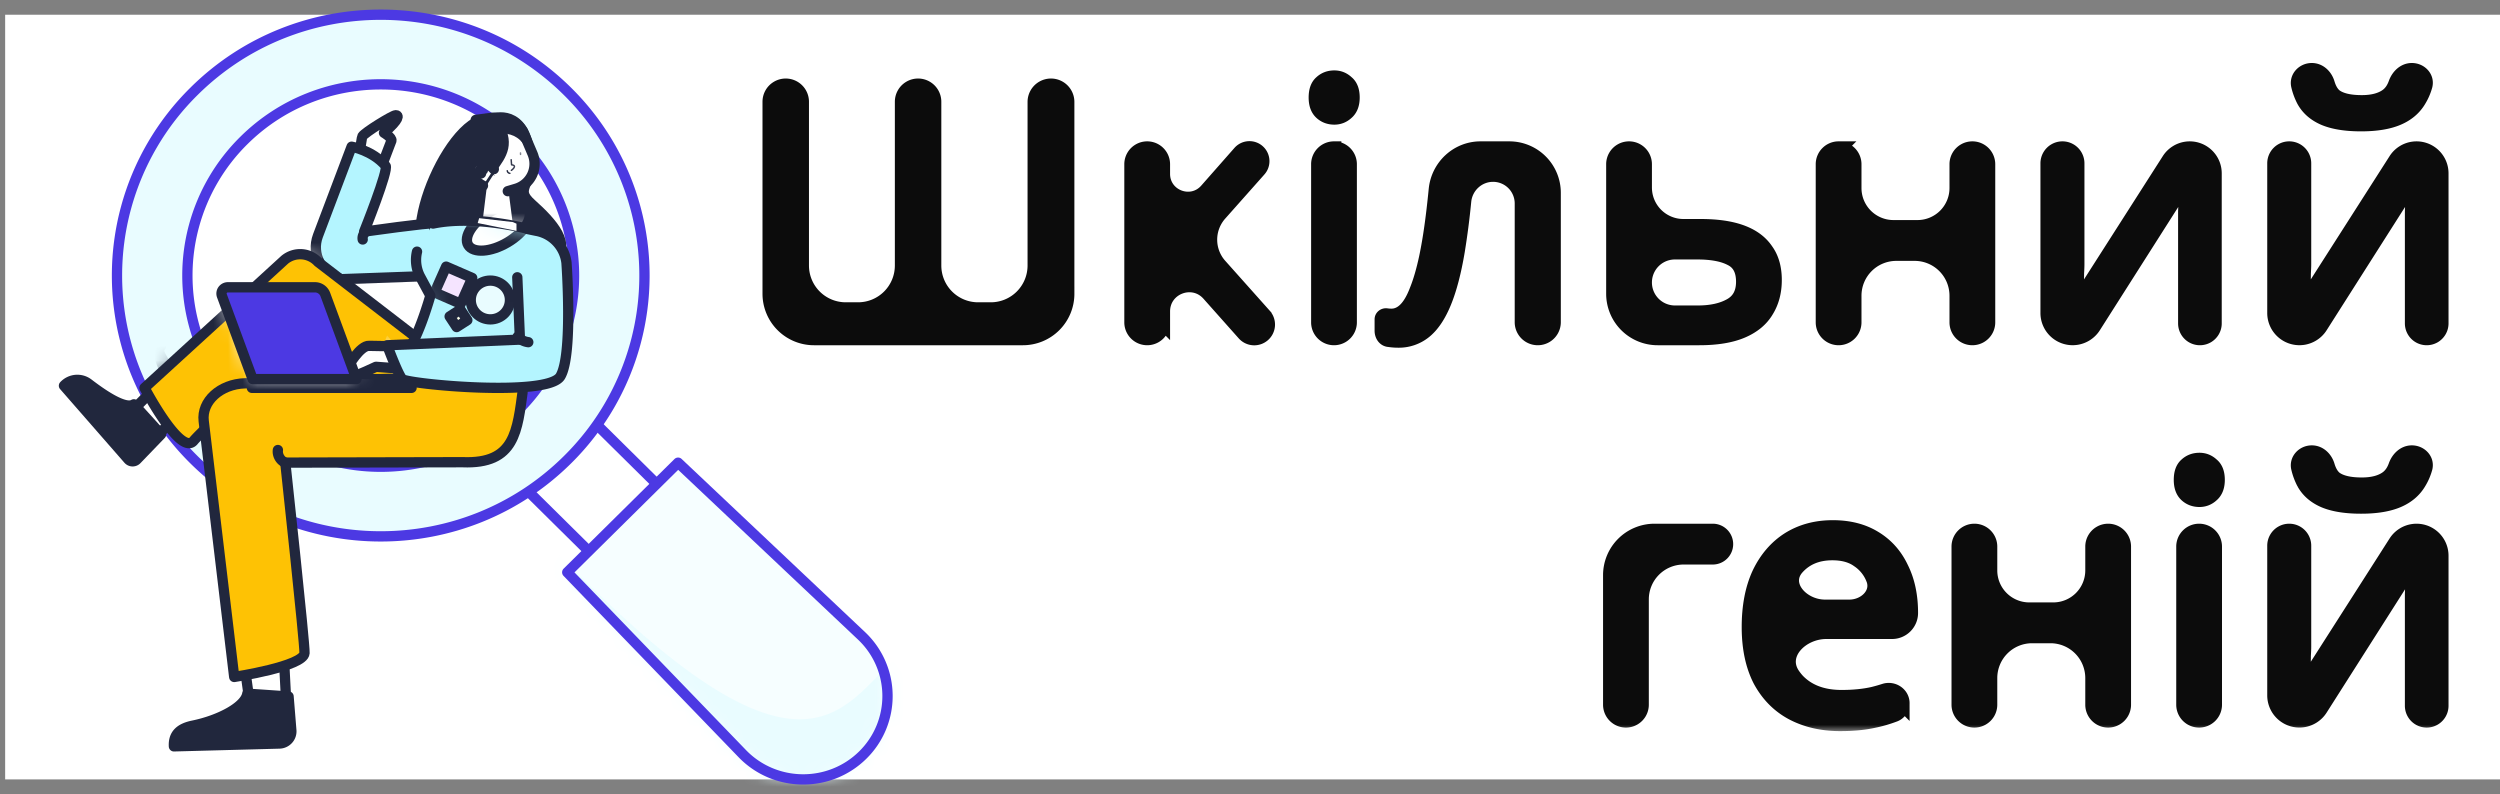 <svg id="logo" viewBox="0 0 170 54" fill="none" xmlns="http://www.w3.org/2000/svg"><rect x="0" y="0" width="170" height="54" fill="#808080" stroke="none"/><path transform="translate(.35 1)" fill="#fff" d="M0 0h169.65v52H0z"/><path d="m42.904 40.315 4.62-4.57-10.121-10.009-4.62 4.57 10.12 10.009Z" fill="#fff"/><path fill-rule="evenodd" clip-rule="evenodd" d="m42.904 40.315 4.62-4.57-10.121-10.009-4.62 4.57 10.12 10.009v0Z" stroke="#4C39E3" stroke-width=".7" stroke-linecap="round" stroke-linejoin="round"/><path d="M58.672 51.34a5.625 5.625 0 0 0-.095-8.109L46.11 31.463l-7.537 7.454 11.9 12.328c2.222 2.302 5.924 2.345 8.199.095Z" fill="#F6FEFF"/><mask id="mask0_701_13061" style="mask-type:luminance" maskUnits="userSpaceOnUse" x="38" y="31" width="23" height="22"><path fill-rule="evenodd" clip-rule="evenodd" d="M58.672 51.34a5.625 5.625 0 0 0-.095-8.109L46.11 31.463l-7.537 7.454 11.9 12.328c2.222 2.302 5.924 2.345 8.199.095Z" fill="#fff"/></mask><g mask="url('#mask0_701_13061')"><path d="M37.226 36.882c18.188 19.121 20.187 10.473 24.251 7.4 4.065-3.072 1.309 11.127 1.309 11.127l-7.052 8.851-16.073-13.516-1.57-9.983" fill="#E9FCFF"/></g><path fill-rule="evenodd" clip-rule="evenodd" d="M58.672 51.34v0a5.625 5.625 0 0 0-.095-8.109L46.11 31.463l-7.537 7.454 11.9 12.328c2.222 2.302 5.924 2.345 8.199.095Z" stroke="#4C39E3" stroke-width=".7" stroke-linecap="round" stroke-linejoin="round"/><path fill-rule="evenodd" clip-rule="evenodd" d="M38.571 6.195c-7.004-6.927-18.36-6.927-25.363 0a17.599 17.599 0 0 0 0 25.083c7.004 6.927 18.36 6.927 25.363 0a17.599 17.599 0 0 0 0-25.083Zm-3.386 3.348a12.9 12.9 0 0 1 0 18.387c-5.134 5.077-13.458 5.077-18.592 0a12.9 12.9 0 0 1 0-18.387c5.134-5.077 13.458-5.077 18.592 0Z" fill="#E9FCFF"/><path d="m13.208 6.195.246.249-.246-.249Zm25.363 0 .246-.249-.246.249ZM13.208 31.278l.246-.248-.246.248Zm21.977-3.348-.246-.25.246.25ZM12.962 5.946c7.14-7.061 18.715-7.061 25.855 0l-.492.498c-6.867-6.792-18.004-6.792-24.871 0l-.492-.498Zm25.855 0a17.949 17.949 0 0 1 0 25.581l-.492-.497a17.249 17.249 0 0 0 0-24.586l.492-.498Zm0 25.581c-7.14 7.062-18.715 7.062-25.855 0l.492-.497c6.867 6.791 18.004 6.791 24.871 0l.492.497Zm-25.855 0a17.949 17.949 0 0 1 0-25.58l.492.497a17.249 17.249 0 0 0 0 24.586l-.492.497Zm21.977-3.846a12.55 12.55 0 0 0 0-17.889l.492-.497a13.25 13.25 0 0 1 0 18.884l-.492-.498Zm0-17.889c-4.998-4.942-13.102-4.942-18.1 0l-.492-.497c5.27-5.213 13.813-5.213 19.084 0l-.492.497Zm-18.1 0a12.55 12.55 0 0 0 0 17.889l-.492.498a13.25 13.25 0 0 1 0-18.884l.492.497Zm0 17.889c4.998 4.942 13.102 4.942 18.1 0l.492.498c-5.27 5.212-13.814 5.212-19.084 0l.492-.498Z" fill="#4C39E3"/><path d="m33.158 9.232.203-1.125s2.014-.846 2.572 1.888c.557 2.735-1.136 2.67.214 3.879 1.35 1.208 2.893 2.861 1.382 3.815-1.51.954-7.747-.604-7.747-.604l1.125-4.094 2.251-3.759Z" fill="#21273D" stroke="#21273D" stroke-width=".7" stroke-linecap="round" stroke-linejoin="round"/><path d="m34.8 11.974.465 3.565-2.84-.19.497-4.04 1.878.665Z" fill="#fff"/><mask id="mask1_701_13061" style="mask-type:luminance" maskUnits="userSpaceOnUse" x="32" y="11" width="4" height="5"><path fill-rule="evenodd" clip-rule="evenodd" d="m34.8 11.974.465 3.565-2.84-.19.497-4.04 1.878.665Z" fill="#fff"/></mask><g mask="url('#mask1_701_13061')"><path d="M34.942 14.734c-.53-.885-.815-1.388-.815-1.388l.843-.227s.503 2.5-.028 1.615Z" fill="#fff"/></g><path fill-rule="evenodd" clip-rule="evenodd" d="m34.8 11.974.465 3.565-2.84-.19.497-4.04 1.878.665v0Z" stroke="#21273D" stroke-width=".7" stroke-linecap="round" stroke-linejoin="round"/><path d="m33.378 11.634-1.027-2.512L33.548 9c.965.073 1.489.103 2.012.74l.649 1.219c.198.37.188.79-.027 1.154-.215.364-.614.639-1.099.755L34.53 13" fill="#fff"/><mask id="mask2_701_13061" style="mask-type:luminance" maskUnits="userSpaceOnUse" x="31" y="8" width="5" height="6"><path fill-rule="evenodd" clip-rule="evenodd" d="m32.955 11.78-1.008-3.056 1.174-.149c.946.09 1.46.125 1.973.901l.636 1.482c.194.45.185.961-.026 1.404-.21.444-.602.778-1.078.92l-.542.16" fill="#fff"/></mask><g mask="url('#mask2_701_13061')"><path d="M35.392 10.35c-.027 0-.049.026-.047.055l.003.092c.001.03.025.053.052.052a.048.048 0 0 0 .035-.017.056.056 0 0 0 .013-.039l-.004-.091c0-.03-.024-.053-.052-.052Z" fill="#21273D"/><rect width=".1" height=".2" rx=".05" transform="matrix(-.999 .038 .039 .999 34.335 10.342)" fill="#21273D"/><path d="m34.76 10.86.028.348c.446.044-.015.377-.015.377M34.493 11.612c.01.093.085.166.179.175" stroke="#21273D" stroke-width=".1" stroke-linecap="round" stroke-linejoin="round"/></g><path d="m33.378 11.293-1.027-3.14L33.548 8c.965.092 1.489.128 2.012.926l.649 1.522a1.76 1.76 0 0 1-.027 1.443 1.78 1.78 0 0 1-1.099.944L34.53 13" stroke="#21273D" stroke-width=".7" stroke-linecap="round" stroke-linejoin="round"/><path d="M33.682 8.214c2.122 3.01-2.478 3.156-.963 7.486 1.279 3.657 1.017 4.406-3.173 2.349-2.936-1.441 1.522-11.17 4.136-9.835Z" fill="#21273D" stroke="#21273D" stroke-width=".7" stroke-linecap="round" stroke-linejoin="round"/><path d="M33.58 11.502a1.716 1.716 0 0 0-.17-.168c-.46-.398-1.041-.485-1.298-.195-.256.29-.09.848.37 1.246.11.095.23.175.36.239" fill="#fff"/><path d="M33.58 11.502a1.716 1.716 0 0 0-.17-.168c-.46-.398-1.041-.485-1.298-.195-.256.29-.09.848.37 1.246.11.095.23.175.36.239" stroke="#21273D" stroke-width=".7" stroke-linecap="round" stroke-linejoin="round"/><path d="M23.907 12.395c.488-1.037.662-2.997.732-3.12.152-.266 2.06-1.434 2.268-1.44.209-.006.303.238-.797 1.195 0 0 .563.327.505.54-.031.115-1.236 3.214-1.236 3.214l-1.472-.39Z" fill="#fff"/><mask id="mask3_701_13061" style="mask-type:luminance" maskUnits="userSpaceOnUse" x="23" y="7" width="5" height="6"><path fill-rule="evenodd" clip-rule="evenodd" d="M23.908 12.395c.488-1.037.662-2.997.732-3.12.152-.266 2.06-1.434 2.268-1.44.209-.006.303.238-.797 1.195 0 0 .563.327.505.54-.031.115-1.236 3.214-1.236 3.214l-1.472-.39Z" fill="#fff"/></mask><g mask="url('#mask3_701_13061')"><path d="M27.723 11.95c-1.974-1.807-3.232-1.81-3.232-1.81l-.058 1.81 3.677.206" fill="#fff"/></g><path fill-rule="evenodd" clip-rule="evenodd" d="M23.907 12.395c.488-1.037.662-2.997.732-3.12.152-.266 2.06-1.434 2.268-1.44.209-.006.303.238-.797 1.195 0 0 .563.327.505.54-.031.115-1.236 3.214-1.236 3.214l-1.472-.39Z" stroke="#21273D" stroke-width=".7" stroke-linecap="round" stroke-linejoin="round"/><path d="M29.452 15.2c-.136-.09-4.692.551-4.692.551s1.689-4.21 1.46-4.478c-.894-1.048-2.31-1.298-2.31-1.298l-2.29 6.057c-.477 1.26.276 2.648 1.602 2.951l7.217-.26-.987-3.523Z" fill="#B4F5FF"/><path fill-rule="evenodd" clip-rule="evenodd" d="M29.452 15.2c-.136-.09-4.692.551-4.692.551s1.689-4.21 1.46-4.478c-.894-1.048-2.31-1.298-2.31-1.298l-2.29 6.057c-.477 1.26.276 2.648 1.602 2.951l7.217-.26-.987-3.523Z" stroke="#21273D" stroke-width=".7" stroke-linecap="round" stroke-linejoin="round"/><path d="m10.1 30.156-1.572-1.752 2.615-2.626 1.657 1.847-2.7 2.531Z" fill="#fff" stroke="#21273D" stroke-width=".7" stroke-linecap="round" stroke-linejoin="round"/><path d="M4.35 26.228a1.24 1.24 0 0 1 1.67-.136c1.134.868 2.522 1.766 3.082 1.403l1.85 2.04L9.3 31.25a.391.391 0 0 1-.576-.014L4.35 26.228Z" fill="#21273D" stroke="#21273D" stroke-width=".7" stroke-linecap="round" stroke-linejoin="round"/><path d="M13.173 29.968c-.884 1.096-3.345-3.594-3.345-3.594l9.53-8.71a1.654 1.654 0 0 1 2.267.151l11.742 9.036-7.233 1.112-1.234-.152-4.717-4.482s-6.416 5.904-7.01 6.64Z" fill="#21273D"/><mask id="mask4_701_13061" style="mask-type:luminance" maskUnits="userSpaceOnUse" x="9" y="17" width="25" height="14"><path fill-rule="evenodd" clip-rule="evenodd" d="M13.173 29.967c-.884 1.096-3.345-3.594-3.345-3.594l9.53-8.71a1.654 1.654 0 0 1 2.267.151l11.742 9.036-7.233 1.112-1.234-.151-4.717-4.483s-6.416 5.904-7.01 6.64Z" fill="#fff"/></mask><g mask="url('#mask4_701_13061')"><ellipse cx="2.592" cy="2.563" rx="2.592" ry="2.563" transform="matrix(-1 0 0 1 22.31 13.632)" fill="#fff"/><path d="M10.954 23.516c-.96 1.038 3.53 6.435 3.53 6.435l-3.53-6.435Z" fill="#21273D"/><path d="M10.954 23.516c-.96 1.038 3.53 6.435 3.53 6.435" stroke="#21273D" stroke-width=".7" stroke-linecap="round" stroke-linejoin="round"/></g><path fill-rule="evenodd" clip-rule="evenodd" d="M13.173 29.968c-.884 1.096-3.345-3.594-3.345-3.594l9.53-8.71a1.654 1.654 0 0 1 2.267.151l11.742 9.036-7.233 1.112-1.234-.152-4.717-4.482s-6.416 5.904-7.01 6.64Z" fill="#FEC204" stroke="#21273D" stroke-width=".7" stroke-linecap="round" stroke-linejoin="round"/><path d="m19.521 48.89-2.397-.069-.696-5.007 2.74-1.738.354 6.813Z" fill="#fff"/><mask id="mask5_701_13061" style="mask-type:luminance" maskUnits="userSpaceOnUse" x="16" y="42" width="4" height="7"><path fill-rule="evenodd" clip-rule="evenodd" d="m19.523 48.888-2.398-.068-.696-5.007 2.74-1.738.354 6.813Z" fill="#fff"/></mask><g mask="url('#mask5_701_13061')"><path d="M21.981 45.107c-1.264 1.172-5.444.687-5.444.687l2.986-1.685 1.375.69" fill="#fff"/></g><path fill-rule="evenodd" clip-rule="evenodd" d="m19.521 48.89-2.397-.069-.696-5.007 2.74-1.738.354 6.813v0Z" stroke="#21273D" stroke-width=".7" stroke-linecap="round" stroke-linejoin="round"/><path d="M11.827 50.751c-.047-.886.503-1.246 1.307-1.411 1.776-.364 3.54-1.278 3.684-2.171l2.805.193.187 2.303a.82.82 0 0 1-.211.619.844.844 0 0 1-.6.275l-7.172.192Z" fill="#21273D" stroke="#21273D" stroke-width=".7" stroke-linecap="round" stroke-linejoin="round"/><path d="M20.707 44.406c-.052.911-4.781 1.627-4.781 1.627l-2.074-17.401c-.16-1.342 1.122-2.515 2.805-2.567l15.31-.474 3.67.321-.071.53c-.389 2.86-.522 5.134-4.111 4.988l-12.055.028s1.34 12.359 1.307 12.948Z" fill="#FEC204"/><path fill-rule="evenodd" clip-rule="evenodd" d="M20.707 44.406c-.052.911-4.781 1.627-4.781 1.627l-2.074-17.401c-.16-1.342 1.122-2.515 2.805-2.567l15.31-.474 3.67.321-.071.53c-.389 2.86-.522 5.134-4.111 4.988l-12.055.028s1.34 12.359 1.307 12.948Z" stroke="#21273D" stroke-width=".7" stroke-linecap="round" stroke-linejoin="round"/><path d="M28.358 17.113a2.433 2.433 0 0 0 .205 1.687l.702 1.303s-.946 3.396-1.849 4.094c-.903.7 7.959 1.002 7.959 1.002l1.503-9.378s-4.166-1.292-7.426-.62" fill="#B4F5FF"/><mask id="mask6_701_13061" style="mask-type:luminance" maskUnits="userSpaceOnUse" x="27" y="15" width="10" height="11"><path fill-rule="evenodd" clip-rule="evenodd" d="M28.359 17.113a2.433 2.433 0 0 0 .205 1.687l.702 1.303s-.946 3.396-1.849 4.094c-.903.7 7.959 1.002 7.959 1.002l1.503-9.378s-4.166-1.292-7.426-.62" fill="#fff"/></mask><g mask="url('#mask6_701_13061')" stroke="#21273D" stroke-width=".7" stroke-linecap="round" stroke-linejoin="round"><ellipse cx="1.196" cy="2.377" rx="1.196" ry="2.377" transform="matrix(-.519 -.855 -.861 .508 36.555 15.278)" fill="#fff"/><ellipse cx="1.333" cy="1.319" rx="1.333" ry="1.319" transform="matrix(-1 0 0 1 34.677 19.08)" fill="#E9FCFF"/><path d="m29.557 19.886 1.775.772.781-1.756-1.775-.772-.781 1.756Z" fill="#F5E4FF"/><path d="m31.05 22.241.73-.47-.476-.723-.73.47.476.723Z" fill="#FCFFE9"/></g><path d="M28.358 17.113a2.433 2.433 0 0 0 .205 1.687l.702 1.303s-.946 3.396-1.849 4.094c-.903.7 7.959 1.002 7.959 1.002l1.503-9.378s-4.166-1.292-7.426-.62" stroke="#21273D" stroke-width=".7" stroke-linecap="round" stroke-linejoin="round"/><path d="M29.135 23.527c-.346-.007-3.427.025-4.034-.01-.606-.037-1.444 1.39-1.605 1.697-.16.307.342.376.52.376.179 0 1.55-.647 1.55-.647l4.315.318-.746-1.733Z" fill="#fff"/><mask id="mask7_701_13061" style="mask-type:luminance" maskUnits="userSpaceOnUse" x="23" y="23" width="7" height="3"><path fill-rule="evenodd" clip-rule="evenodd" d="M29.135 23.528c-.346-.007-3.427.025-4.034-.01-.606-.037-1.444 1.39-1.605 1.697-.16.307.342.376.52.376.179 0 1.55-.647 1.55-.647l4.315.318-.746-1.734Z" fill="#fff"/></mask><g mask="url('#mask7_701_13061')"><path d="M27.038 26.077c-1.522-1.885-.71-3.263-.71-3.263l1.658 1.991-.948 1.272Z" fill="#fff"/></g><path fill-rule="evenodd" clip-rule="evenodd" d="M29.135 23.527c-.346-.007-3.427.025-4.034-.01-.606-.037-1.444 1.39-1.605 1.697-.16.307.342.376.52.376.179 0 1.55-.647 1.55-.647l4.315.318-.746-1.733Z" stroke="#21273D" stroke-width=".7" stroke-linecap="round" stroke-linejoin="round"/><path d="M27.384 25.778H17.129v.595h10.857v0a.598.598 0 0 0-.602-.595Z" fill="#4C39E3" stroke="#21273D" stroke-width=".7" stroke-linecap="round" stroke-linejoin="round"/><path d="M17.18 25.779h7.064l-2.123-5.754a.753.753 0 0 0-.707-.489h-5.918a.436.436 0 0 0-.356.183.423.423 0 0 0-.051.392l2.091 5.668Z" fill="#fff"/><mask id="mask8_701_13061" style="mask-type:luminance" maskUnits="userSpaceOnUse" x="15" y="19" width="10" height="7"><path fill-rule="evenodd" clip-rule="evenodd" d="M17.18 25.778h7.064l-2.123-5.754a.753.753 0 0 0-.707-.489h-5.918a.436.436 0 0 0-.356.183.423.423 0 0 0-.051.392l2.091 5.668Z" fill="#fff"/></mask><g mask="url('#mask8_701_13061')"><path d="M15.449 18.467c.348 5.78 4.042 7.407 8.795 7.31 4.754-.095.146 1.322.146 1.322l-10.258-.555-1.896-5.568" fill="#fff"/></g><path fill-rule="evenodd" clip-rule="evenodd" d="M17.18 25.779h7.064l-2.123-5.754a.753.753 0 0 0-.707-.489h-5.918a.436.436 0 0 0-.356.183.423.423 0 0 0-.051.392l2.091 5.668Z" fill="#4C39E3" stroke="#21273D" stroke-width=".7" stroke-linecap="round" stroke-linejoin="round"/><path d="m35.176 18.856.18 4.238-9.028.384s.727 1.967 1.024 2.3c.297.333 9.885 1.253 10.754-.188.87-1.44.415-7.725.415-7.725a2.51 2.51 0 0 0-2.057-2.17l-.575-.118" fill="#B4F5FF"/><path d="m35.176 18.856.18 4.238-9.028.384s.727 1.967 1.024 2.3c.297.333 9.885 1.253 10.754-.188.87-1.44.415-7.725.415-7.725a2.51 2.51 0 0 0-2.057-2.17l-.575-.118" stroke="#21273D" stroke-width=".7" stroke-linecap="round" stroke-linejoin="round"/><path d="m34.876 15.102.245.108v.491l-2.638-.534.1-.332 2.293.267Z" fill="#fff"/><path d="M32.84 11.552a.621.621 0 0 0-.173.014.067.067 0 0 0-.042.022.066.066 0 0 0 .003.063c.022.05.05.098.085.142M32.003 10.236l-.439.46M35.923 23.268a1.199 1.199 0 0 1-.725-.369M24.854 15.786a.53.53 0 0 0-.19.499M18.897 30.602c-.05.354.17.73.507.862" stroke="#21273D" stroke-width=".7" stroke-linecap="round" stroke-linejoin="round"/><mask id="path-69-outside-1_701_13061" maskUnits="userSpaceOnUse" x="51.351" y="3.784" width="116" height="46" fill="#000"><path fill="#fff" d="M51.351 3.784h116v46h-116z"/><path d="M72.559 19.976a3 3 0 0 1-3 3H55.35a3 3 0 0 1-3-3V6.92a1.08 1.08 0 1 1 2.16 0v11.136a3 3 0 0 0 3 3h.84a3 3 0 0 0 3-3V6.92a1.08 1.08 0 1 1 2.16 0v11.136a3 3 0 0 0 3 3h.864a3 3 0 0 0 3-3V6.932a1.092 1.092 0 1 1 2.184 0v13.044ZM84.304 10.404a.861.861 0 1 1 1.29 1.14l-2.655 2.991a2.658 2.658 0 0 0 .005 3.534l3.02 3.386a.913.913 0 1 1-1.363 1.215l-2.392-2.689c-1.1-1.236-3.144-.458-3.144 1.196v.743a1.056 1.056 0 0 1-2.112 0V11.168a1.056 1.056 0 0 1 2.112 0v.655c0 1.576 1.952 2.313 2.994 1.13l2.245-2.549ZM90.712 10.112c.584 0 1.056.473 1.056 1.056V21.92a1.056 1.056 0 1 1-2.112 0V11.168c0-.583.473-1.056 1.056-1.056Zm.024-4.824c.32 0 .6.112.84.336.256.208.384.544.384 1.008 0 .448-.128.784-.384 1.008-.24.224-.52.336-.84.336-.352 0-.648-.112-.888-.336-.24-.224-.36-.56-.36-1.008 0-.464.12-.8.36-1.008.24-.224.536-.336.888-.336ZM105.636 21.908a1.068 1.068 0 1 1-2.136 0v-8.073a1.97 1.97 0 0 0-1.971-1.97c-1.028 0-1.88.79-1.983 1.813a52.913 52.913 0 0 1-.438 3.394c-.24 1.424-.544 2.584-.912 3.48-.368.896-.808 1.552-1.32 1.968a2.768 2.768 0 0 1-1.8.624c-.208 0-.416-.016-.624-.048h-.01c-.298-.027-.47-.309-.47-.608v-.775c0-.158.156-.271.312-.249.112.016.224.024.336.024.352 0 .672-.144.96-.432.288-.288.544-.728.768-1.32.24-.592.456-1.336.648-2.232.192-.912.36-1.984.504-3.216.052-.444.102-.909.15-1.394.153-1.566 1.452-2.782 3.025-2.782h1.961a3 3 0 0 1 3 3v8.796ZM115.647 15.392c1.12 0 2.048.136 2.784.408.736.272 1.288.68 1.656 1.224.384.528.576 1.2.576 2.016 0 .8-.184 1.496-.552 2.088-.352.592-.904 1.048-1.656 1.368-.752.32-1.72.48-2.904.48h-2.832a3 3 0 0 1-3-3v-8.808a1.056 1.056 0 0 1 2.112 0v1.584a2.64 2.64 0 0 0 2.64 2.64h1.176Zm2.904 3.768c0-.784-.28-1.312-.84-1.584-.544-.288-1.312-.432-2.304-.432h-1.512a2.064 2.064 0 1 0 0 4.128h1.56c.896 0 1.632-.16 2.208-.48.592-.32.888-.864.888-1.632ZM125.025 10.112c.583 0 1.056.473 1.056 1.056v1.62a2.676 2.676 0 0 0 2.676 2.676h1.632a2.676 2.676 0 0 0 2.676-2.676v-1.62a1.056 1.056 0 0 1 2.112 0V21.92a1.056 1.056 0 0 1-2.112 0v-1.812a2.868 2.868 0 0 0-2.868-2.868h-1.248a2.868 2.868 0 0 0-2.868 2.868v1.812a1.056 1.056 0 0 1-2.112 0V11.168c0-.583.473-1.056 1.056-1.056ZM141.242 17.96c0 .144-.008.352-.024.624 0 .256-.008.536-.024.84l-.048.84c-.01.157.204.23.289.097l6.057-9.476a1.675 1.675 0 0 1 3.086.902v10.205a.984.984 0 1 1-1.968 0v-7.608l.048-1.224c.009-.244-.324-.35-.455-.145l-5.839 9.179a1.69 1.69 0 0 1-3.114-.907V11.108a.996.996 0 0 1 1.992 0v6.852ZM164.005 4.784c.583 0 1.058.505.896 1.066a3.807 3.807 0 0 1-.413.95c-.32.544-.8.952-1.44 1.224-.64.272-1.472.408-2.496.408-1.04 0-1.88-.136-2.52-.408-.624-.272-1.08-.672-1.368-1.2a4.252 4.252 0 0 1-.365-.986c-.137-.559.329-1.054.905-1.054.51 0 .914.396 1.06.885.117.393.288.682.512.867.384.288.992.432 1.824.432.736 0 1.312-.152 1.728-.456.256-.19.451-.47.583-.84.174-.486.578-.888 1.094-.888Zm-7.341 13.176c0 .144-.008.352-.024.624 0 .256-.008.536-.024.84l-.048.84c-.01.157.204.23.289.097l6.057-9.476a1.675 1.675 0 0 1 3.086.902v10.205a.984.984 0 0 1-1.968 0v-7.608l.048-1.224c.009-.244-.324-.35-.455-.145l-5.839 9.179a1.69 1.69 0 0 1-3.114-.907V11.108a.996.996 0 0 1 1.992 0v6.852ZM116.468 36.112a.888.888 0 0 1 0 1.776h-1.98a2.868 2.868 0 0 0-2.868 2.868v7.164a1.056 1.056 0 0 1-2.112 0v-8.808a3 3 0 0 1 3-3h3.96ZM124.624 35.872c1.104 0 2.048.24 2.832.72.8.48 1.408 1.16 1.824 2.04.432.864.648 1.88.648 3.048 0 .703-.569 1.272-1.272 1.272h-4.469c-1.683 0-3.224 1.526-2.287 2.924.099.147.207.284.324.412.72.752 1.72 1.128 3 1.128.816 0 1.536-.072 2.16-.216.251-.063.504-.135.76-.217.582-.188 1.208.225 1.208.837a.81.81 0 0 1-.515.766c-.48.182-.957.32-1.429.414-.64.144-1.4.216-2.28.216-1.216 0-2.296-.248-3.24-.744-.928-.496-1.656-1.232-2.184-2.208-.512-.992-.768-2.2-.768-3.624 0-1.408.232-2.616.696-3.624.48-1.008 1.144-1.784 1.992-2.328.864-.544 1.864-.816 3-.816ZM124.6 37.6c-1.008 0-1.808.328-2.4.984-1.05 1.167.328 2.688 1.897 2.688h1.662c1.083 0 2.038-.918 1.625-1.92a2.712 2.712 0 0 0-1.032-1.272c-.448-.32-1.032-.48-1.752-.48ZM134.259 36.112c.583 0 1.056.473 1.056 1.056v1.62a2.676 2.676 0 0 0 2.676 2.676h1.632a2.676 2.676 0 0 0 2.676-2.676v-1.62a1.056 1.056 0 0 1 2.112 0V47.92a1.056 1.056 0 0 1-2.112 0v-1.812a2.868 2.868 0 0 0-2.868-2.868h-1.248a2.868 2.868 0 0 0-2.868 2.868v1.812a1.056 1.056 0 0 1-2.112 0V37.168c0-.583.473-1.056 1.056-1.056ZM149.54 36.112c.584 0 1.056.473 1.056 1.056V47.92a1.056 1.056 0 1 1-2.112 0V37.168c0-.583.473-1.056 1.056-1.056Zm.024-4.824c.32 0 .6.112.84.336.256.208.384.544.384 1.008 0 .448-.128.784-.384 1.008-.24.224-.52.336-.84.336-.352 0-.648-.112-.888-.336-.24-.224-.36-.56-.36-1.008 0-.464.12-.8.36-1.008.24-.224.536-.336.888-.336ZM164.005 30.784c.583 0 1.058.505.896 1.066a3.808 3.808 0 0 1-.413.95c-.32.544-.8.952-1.44 1.224-.64.272-1.472.408-2.496.408-1.04 0-1.88-.136-2.52-.408-.624-.272-1.08-.672-1.368-1.2a4.253 4.253 0 0 1-.365-.986c-.137-.559.329-1.054.905-1.054.51 0 .914.396 1.06.885.117.393.288.682.512.867.384.288.992.432 1.824.432.736 0 1.312-.152 1.728-.456.256-.19.451-.47.583-.84.174-.486.578-.888 1.094-.888Zm-7.341 13.176c0 .144-.008.352-.024.624 0 .256-.008.536-.024.84l-.048.84c-.01.157.204.23.289.097l6.057-9.476a1.675 1.675 0 0 1 3.086.902v10.205a.984.984 0 0 1-1.968 0v-7.608l.048-1.224c.009-.243-.324-.35-.455-.145l-5.839 9.179a1.69 1.69 0 0 1-3.114-.907V37.108a.996.996 0 0 1 1.992 0v6.852Z"/></mask><path d="M72.559 19.976a3 3 0 0 1-3 3H55.35a3 3 0 0 1-3-3V6.92a1.08 1.08 0 1 1 2.16 0v11.136a3 3 0 0 0 3 3h.84a3 3 0 0 0 3-3V6.92a1.08 1.08 0 1 1 2.16 0v11.136a3 3 0 0 0 3 3h.864a3 3 0 0 0 3-3V6.932a1.092 1.092 0 1 1 2.184 0v13.044ZM84.304 10.404a.861.861 0 1 1 1.29 1.14l-2.655 2.991a2.658 2.658 0 0 0 .005 3.534l3.02 3.386a.913.913 0 1 1-1.363 1.215l-2.392-2.689c-1.1-1.236-3.144-.458-3.144 1.196v.743a1.056 1.056 0 0 1-2.112 0V11.168a1.056 1.056 0 0 1 2.112 0v.655c0 1.576 1.952 2.313 2.994 1.13l2.245-2.549ZM90.712 10.112c.584 0 1.056.473 1.056 1.056V21.92a1.056 1.056 0 1 1-2.112 0V11.168c0-.583.473-1.056 1.056-1.056Zm.024-4.824c.32 0 .6.112.84.336.256.208.384.544.384 1.008 0 .448-.128.784-.384 1.008-.24.224-.52.336-.84.336-.352 0-.648-.112-.888-.336-.24-.224-.36-.56-.36-1.008 0-.464.12-.8.36-1.008.24-.224.536-.336.888-.336ZM105.636 21.908a1.068 1.068 0 1 1-2.136 0v-8.073a1.97 1.97 0 0 0-1.971-1.97c-1.028 0-1.88.79-1.983 1.813a52.913 52.913 0 0 1-.438 3.394c-.24 1.424-.544 2.584-.912 3.48-.368.896-.808 1.552-1.32 1.968a2.768 2.768 0 0 1-1.8.624c-.208 0-.416-.016-.624-.048h-.01c-.298-.027-.47-.309-.47-.608v-.775c0-.158.156-.271.312-.249.112.016.224.024.336.024.352 0 .672-.144.96-.432.288-.288.544-.728.768-1.32.24-.592.456-1.336.648-2.232.192-.912.36-1.984.504-3.216.052-.444.102-.909.15-1.394.153-1.566 1.452-2.782 3.025-2.782h1.961a3 3 0 0 1 3 3v8.796ZM115.647 15.392c1.12 0 2.048.136 2.784.408.736.272 1.288.68 1.656 1.224.384.528.576 1.2.576 2.016 0 .8-.184 1.496-.552 2.088-.352.592-.904 1.048-1.656 1.368-.752.32-1.72.48-2.904.48h-2.832a3 3 0 0 1-3-3v-8.808a1.056 1.056 0 0 1 2.112 0v1.584a2.64 2.64 0 0 0 2.64 2.64h1.176Zm2.904 3.768c0-.784-.28-1.312-.84-1.584-.544-.288-1.312-.432-2.304-.432h-1.512a2.064 2.064 0 1 0 0 4.128h1.56c.896 0 1.632-.16 2.208-.48.592-.32.888-.864.888-1.632ZM125.025 10.112c.583 0 1.056.473 1.056 1.056v1.62a2.676 2.676 0 0 0 2.676 2.676h1.632a2.676 2.676 0 0 0 2.676-2.676v-1.62a1.056 1.056 0 0 1 2.112 0V21.92a1.056 1.056 0 0 1-2.112 0v-1.812a2.868 2.868 0 0 0-2.868-2.868h-1.248a2.868 2.868 0 0 0-2.868 2.868v1.812a1.056 1.056 0 0 1-2.112 0V11.168c0-.583.473-1.056 1.056-1.056ZM141.242 17.96c0 .144-.008.352-.024.624 0 .256-.008.536-.024.84l-.048.84c-.01.157.204.23.289.097l6.057-9.476a1.675 1.675 0 0 1 3.086.902v10.205a.984.984 0 1 1-1.968 0v-7.608l.048-1.224c.009-.244-.324-.35-.455-.145l-5.839 9.179a1.69 1.69 0 0 1-3.114-.907V11.108a.996.996 0 0 1 1.992 0v6.852ZM164.005 4.784c.583 0 1.058.505.896 1.066a3.807 3.807 0 0 1-.413.95c-.32.544-.8.952-1.44 1.224-.64.272-1.472.408-2.496.408-1.04 0-1.88-.136-2.52-.408-.624-.272-1.08-.672-1.368-1.2a4.252 4.252 0 0 1-.365-.986c-.137-.559.329-1.054.905-1.054.51 0 .914.396 1.06.885.117.393.288.682.512.867.384.288.992.432 1.824.432.736 0 1.312-.152 1.728-.456.256-.19.451-.47.583-.84.174-.486.578-.888 1.094-.888Zm-7.341 13.176c0 .144-.008.352-.024.624 0 .256-.008.536-.024.84l-.048.84c-.01.157.204.23.289.097l6.057-9.476a1.675 1.675 0 0 1 3.086.902v10.205a.984.984 0 0 1-1.968 0v-7.608l.048-1.224c.009-.244-.324-.35-.455-.145l-5.839 9.179a1.69 1.69 0 0 1-3.114-.907V11.108a.996.996 0 0 1 1.992 0v6.852ZM116.468 36.112a.888.888 0 0 1 0 1.776h-1.98a2.868 2.868 0 0 0-2.868 2.868v7.164a1.056 1.056 0 0 1-2.112 0v-8.808a3 3 0 0 1 3-3h3.96ZM124.624 35.872c1.104 0 2.048.24 2.832.72.8.48 1.408 1.16 1.824 2.04.432.864.648 1.88.648 3.048 0 .703-.569 1.272-1.272 1.272h-4.469c-1.683 0-3.224 1.526-2.287 2.924.099.147.207.284.324.412.72.752 1.72 1.128 3 1.128.816 0 1.536-.072 2.16-.216.251-.063.504-.135.76-.217.582-.188 1.208.225 1.208.837a.81.81 0 0 1-.515.766c-.48.182-.957.32-1.429.414-.64.144-1.4.216-2.28.216-1.216 0-2.296-.248-3.24-.744-.928-.496-1.656-1.232-2.184-2.208-.512-.992-.768-2.2-.768-3.624 0-1.408.232-2.616.696-3.624.48-1.008 1.144-1.784 1.992-2.328.864-.544 1.864-.816 3-.816ZM124.6 37.6c-1.008 0-1.808.328-2.4.984-1.05 1.167.328 2.688 1.897 2.688h1.662c1.083 0 2.038-.918 1.625-1.92a2.712 2.712 0 0 0-1.032-1.272c-.448-.32-1.032-.48-1.752-.48ZM134.259 36.112c.583 0 1.056.473 1.056 1.056v1.62a2.676 2.676 0 0 0 2.676 2.676h1.632a2.676 2.676 0 0 0 2.676-2.676v-1.62a1.056 1.056 0 0 1 2.112 0V47.92a1.056 1.056 0 0 1-2.112 0v-1.812a2.868 2.868 0 0 0-2.868-2.868h-1.248a2.868 2.868 0 0 0-2.868 2.868v1.812a1.056 1.056 0 0 1-2.112 0V37.168c0-.583.473-1.056 1.056-1.056ZM149.54 36.112c.584 0 1.056.473 1.056 1.056V47.92a1.056 1.056 0 1 1-2.112 0V37.168c0-.583.473-1.056 1.056-1.056Zm.024-4.824c.32 0 .6.112.84.336.256.208.384.544.384 1.008 0 .448-.128.784-.384 1.008-.24.224-.52.336-.84.336-.352 0-.648-.112-.888-.336-.24-.224-.36-.56-.36-1.008 0-.464.12-.8.36-1.008.24-.224.536-.336.888-.336ZM164.005 30.784c.583 0 1.058.505.896 1.066a3.808 3.808 0 0 1-.413.95c-.32.544-.8.952-1.44 1.224-.64.272-1.472.408-2.496.408-1.04 0-1.88-.136-2.52-.408-.624-.272-1.08-.672-1.368-1.2a4.253 4.253 0 0 1-.365-.986c-.137-.559.329-1.054.905-1.054.51 0 .914.396 1.06.885.117.393.288.682.512.867.384.288.992.432 1.824.432.736 0 1.312-.152 1.728-.456.256-.19.451-.47.583-.84.174-.486.578-.888 1.094-.888Zm-7.341 13.176c0 .144-.008.352-.024.624 0 .256-.008.536-.024.84l-.048.84c-.01.157.204.23.289.097l6.057-9.476a1.675 1.675 0 0 1 3.086.902v10.205a.984.984 0 0 1-1.968 0v-7.608l.048-1.224c.009-.243-.324-.35-.455-.145l-5.839 9.179a1.69 1.69 0 0 1-3.114-.907V37.108a.996.996 0 0 1 1.992 0v6.852Z" fill="#0C0C0C"/><path d="M72.559 19.976a3 3 0 0 1-3 3H55.35a3 3 0 0 1-3-3V6.92a1.08 1.08 0 1 1 2.16 0v11.136a3 3 0 0 0 3 3h.84a3 3 0 0 0 3-3V6.92a1.08 1.08 0 1 1 2.16 0v11.136a3 3 0 0 0 3 3h.864a3 3 0 0 0 3-3V6.932a1.092 1.092 0 1 1 2.184 0v13.044ZM84.304 10.404a.861.861 0 1 1 1.29 1.14l-2.655 2.991a2.658 2.658 0 0 0 .005 3.534l3.02 3.386a.913.913 0 1 1-1.363 1.215l-2.392-2.689c-1.1-1.236-3.144-.458-3.144 1.196v.743a1.056 1.056 0 0 1-2.112 0V11.168a1.056 1.056 0 0 1 2.112 0v.655c0 1.576 1.952 2.313 2.994 1.13l2.245-2.549ZM90.712 10.112c.584 0 1.056.473 1.056 1.056V21.92a1.056 1.056 0 1 1-2.112 0V11.168c0-.583.473-1.056 1.056-1.056Zm.024-4.824c.32 0 .6.112.84.336.256.208.384.544.384 1.008 0 .448-.128.784-.384 1.008-.24.224-.52.336-.84.336-.352 0-.648-.112-.888-.336-.24-.224-.36-.56-.36-1.008 0-.464.12-.8.36-1.008.24-.224.536-.336.888-.336ZM105.636 21.908a1.068 1.068 0 1 1-2.136 0v-8.073a1.97 1.97 0 0 0-1.971-1.97c-1.028 0-1.88.79-1.983 1.813a52.913 52.913 0 0 1-.438 3.394c-.24 1.424-.544 2.584-.912 3.48-.368.896-.808 1.552-1.32 1.968a2.768 2.768 0 0 1-1.8.624c-.208 0-.416-.016-.624-.048h-.01c-.298-.027-.47-.309-.47-.608v-.775c0-.158.156-.271.312-.249.112.016.224.024.336.024.352 0 .672-.144.96-.432.288-.288.544-.728.768-1.32.24-.592.456-1.336.648-2.232.192-.912.36-1.984.504-3.216.052-.444.102-.909.15-1.394.153-1.566 1.452-2.782 3.025-2.782h1.961a3 3 0 0 1 3 3v8.796ZM115.647 15.392c1.12 0 2.048.136 2.784.408.736.272 1.288.68 1.656 1.224.384.528.576 1.2.576 2.016 0 .8-.184 1.496-.552 2.088-.352.592-.904 1.048-1.656 1.368-.752.32-1.72.48-2.904.48h-2.832a3 3 0 0 1-3-3v-8.808a1.056 1.056 0 0 1 2.112 0v1.584a2.64 2.64 0 0 0 2.64 2.64h1.176Zm2.904 3.768c0-.784-.28-1.312-.84-1.584-.544-.288-1.312-.432-2.304-.432h-1.512a2.064 2.064 0 1 0 0 4.128h1.56c.896 0 1.632-.16 2.208-.48.592-.32.888-.864.888-1.632ZM125.025 10.112c.583 0 1.056.473 1.056 1.056v1.62a2.676 2.676 0 0 0 2.676 2.676h1.632a2.676 2.676 0 0 0 2.676-2.676v-1.62a1.056 1.056 0 0 1 2.112 0V21.92a1.056 1.056 0 0 1-2.112 0v-1.812a2.868 2.868 0 0 0-2.868-2.868h-1.248a2.868 2.868 0 0 0-2.868 2.868v1.812a1.056 1.056 0 0 1-2.112 0V11.168c0-.583.473-1.056 1.056-1.056ZM141.242 17.96c0 .144-.008.352-.024.624 0 .256-.008.536-.024.84l-.048.84c-.01.157.204.23.289.097l6.057-9.476a1.675 1.675 0 0 1 3.086.902v10.205a.984.984 0 1 1-1.968 0v-7.608l.048-1.224c.009-.244-.324-.35-.455-.145l-5.839 9.179a1.69 1.69 0 0 1-3.114-.907V11.108a.996.996 0 0 1 1.992 0v6.852ZM164.005 4.784c.583 0 1.058.505.896 1.066a3.807 3.807 0 0 1-.413.95c-.32.544-.8.952-1.44 1.224-.64.272-1.472.408-2.496.408-1.04 0-1.88-.136-2.52-.408-.624-.272-1.08-.672-1.368-1.2a4.252 4.252 0 0 1-.365-.986c-.137-.559.329-1.054.905-1.054.51 0 .914.396 1.06.885.117.393.288.682.512.867.384.288.992.432 1.824.432.736 0 1.312-.152 1.728-.456.256-.19.451-.47.583-.84.174-.486.578-.888 1.094-.888Zm-7.341 13.176c0 .144-.008.352-.024.624 0 .256-.008.536-.024.84l-.048.84c-.01.157.204.23.289.097l6.057-9.476a1.675 1.675 0 0 1 3.086.902v10.205a.984.984 0 0 1-1.968 0v-7.608l.048-1.224c.009-.244-.324-.35-.455-.145l-5.839 9.179a1.69 1.69 0 0 1-3.114-.907V11.108a.996.996 0 0 1 1.992 0v6.852ZM116.468 36.112a.888.888 0 0 1 0 1.776h-1.98a2.868 2.868 0 0 0-2.868 2.868v7.164a1.056 1.056 0 0 1-2.112 0v-8.808a3 3 0 0 1 3-3h3.96ZM124.624 35.872c1.104 0 2.048.24 2.832.72.8.48 1.408 1.16 1.824 2.04.432.864.648 1.88.648 3.048 0 .703-.569 1.272-1.272 1.272h-4.469c-1.683 0-3.224 1.526-2.287 2.924.099.147.207.284.324.412.72.752 1.72 1.128 3 1.128.816 0 1.536-.072 2.16-.216.251-.063.504-.135.76-.217.582-.188 1.208.225 1.208.837a.81.81 0 0 1-.515.766c-.48.182-.957.32-1.429.414-.64.144-1.4.216-2.28.216-1.216 0-2.296-.248-3.24-.744-.928-.496-1.656-1.232-2.184-2.208-.512-.992-.768-2.2-.768-3.624 0-1.408.232-2.616.696-3.624.48-1.008 1.144-1.784 1.992-2.328.864-.544 1.864-.816 3-.816ZM124.6 37.6c-1.008 0-1.808.328-2.4.984-1.05 1.167.328 2.688 1.897 2.688h1.662c1.083 0 2.038-.918 1.625-1.92a2.712 2.712 0 0 0-1.032-1.272c-.448-.32-1.032-.48-1.752-.48ZM134.259 36.112c.583 0 1.056.473 1.056 1.056v1.62a2.676 2.676 0 0 0 2.676 2.676h1.632a2.676 2.676 0 0 0 2.676-2.676v-1.62a1.056 1.056 0 0 1 2.112 0V47.92a1.056 1.056 0 0 1-2.112 0v-1.812a2.868 2.868 0 0 0-2.868-2.868h-1.248a2.868 2.868 0 0 0-2.868 2.868v1.812a1.056 1.056 0 0 1-2.112 0V37.168c0-.583.473-1.056 1.056-1.056ZM149.54 36.112c.584 0 1.056.473 1.056 1.056V47.92a1.056 1.056 0 1 1-2.112 0V37.168c0-.583.473-1.056 1.056-1.056Zm.024-4.824c.32 0 .6.112.84.336.256.208.384.544.384 1.008 0 .448-.128.784-.384 1.008-.24.224-.52.336-.84.336-.352 0-.648-.112-.888-.336-.24-.224-.36-.56-.36-1.008 0-.464.12-.8.36-1.008.24-.224.536-.336.888-.336ZM164.005 30.784c.583 0 1.058.505.896 1.066a3.808 3.808 0 0 1-.413.95c-.32.544-.8.952-1.44 1.224-.64.272-1.472.408-2.496.408-1.04 0-1.88-.136-2.52-.408-.624-.272-1.08-.672-1.368-1.2a4.253 4.253 0 0 1-.365-.986c-.137-.559.329-1.054.905-1.054.51 0 .914.396 1.06.885.117.393.288.682.512.867.384.288.992.432 1.824.432.736 0 1.312-.152 1.728-.456.256-.19.451-.47.583-.84.174-.486.578-.888 1.094-.888Zm-7.341 13.176c0 .144-.008.352-.024.624 0 .256-.008.536-.024.84l-.048.84c-.01.157.204.23.289.097l6.057-9.476a1.675 1.675 0 0 1 3.086.902v10.205a.984.984 0 0 1-1.968 0v-7.608l.048-1.224c.009-.243-.324-.35-.455-.145l-5.839 9.179a1.69 1.69 0 0 1-3.114-.907V37.108a.996.996 0 0 1 1.992 0v6.852Z" stroke="#0C0C0C" mask="url('#path-69-outside-1_701_13061')"/></svg>